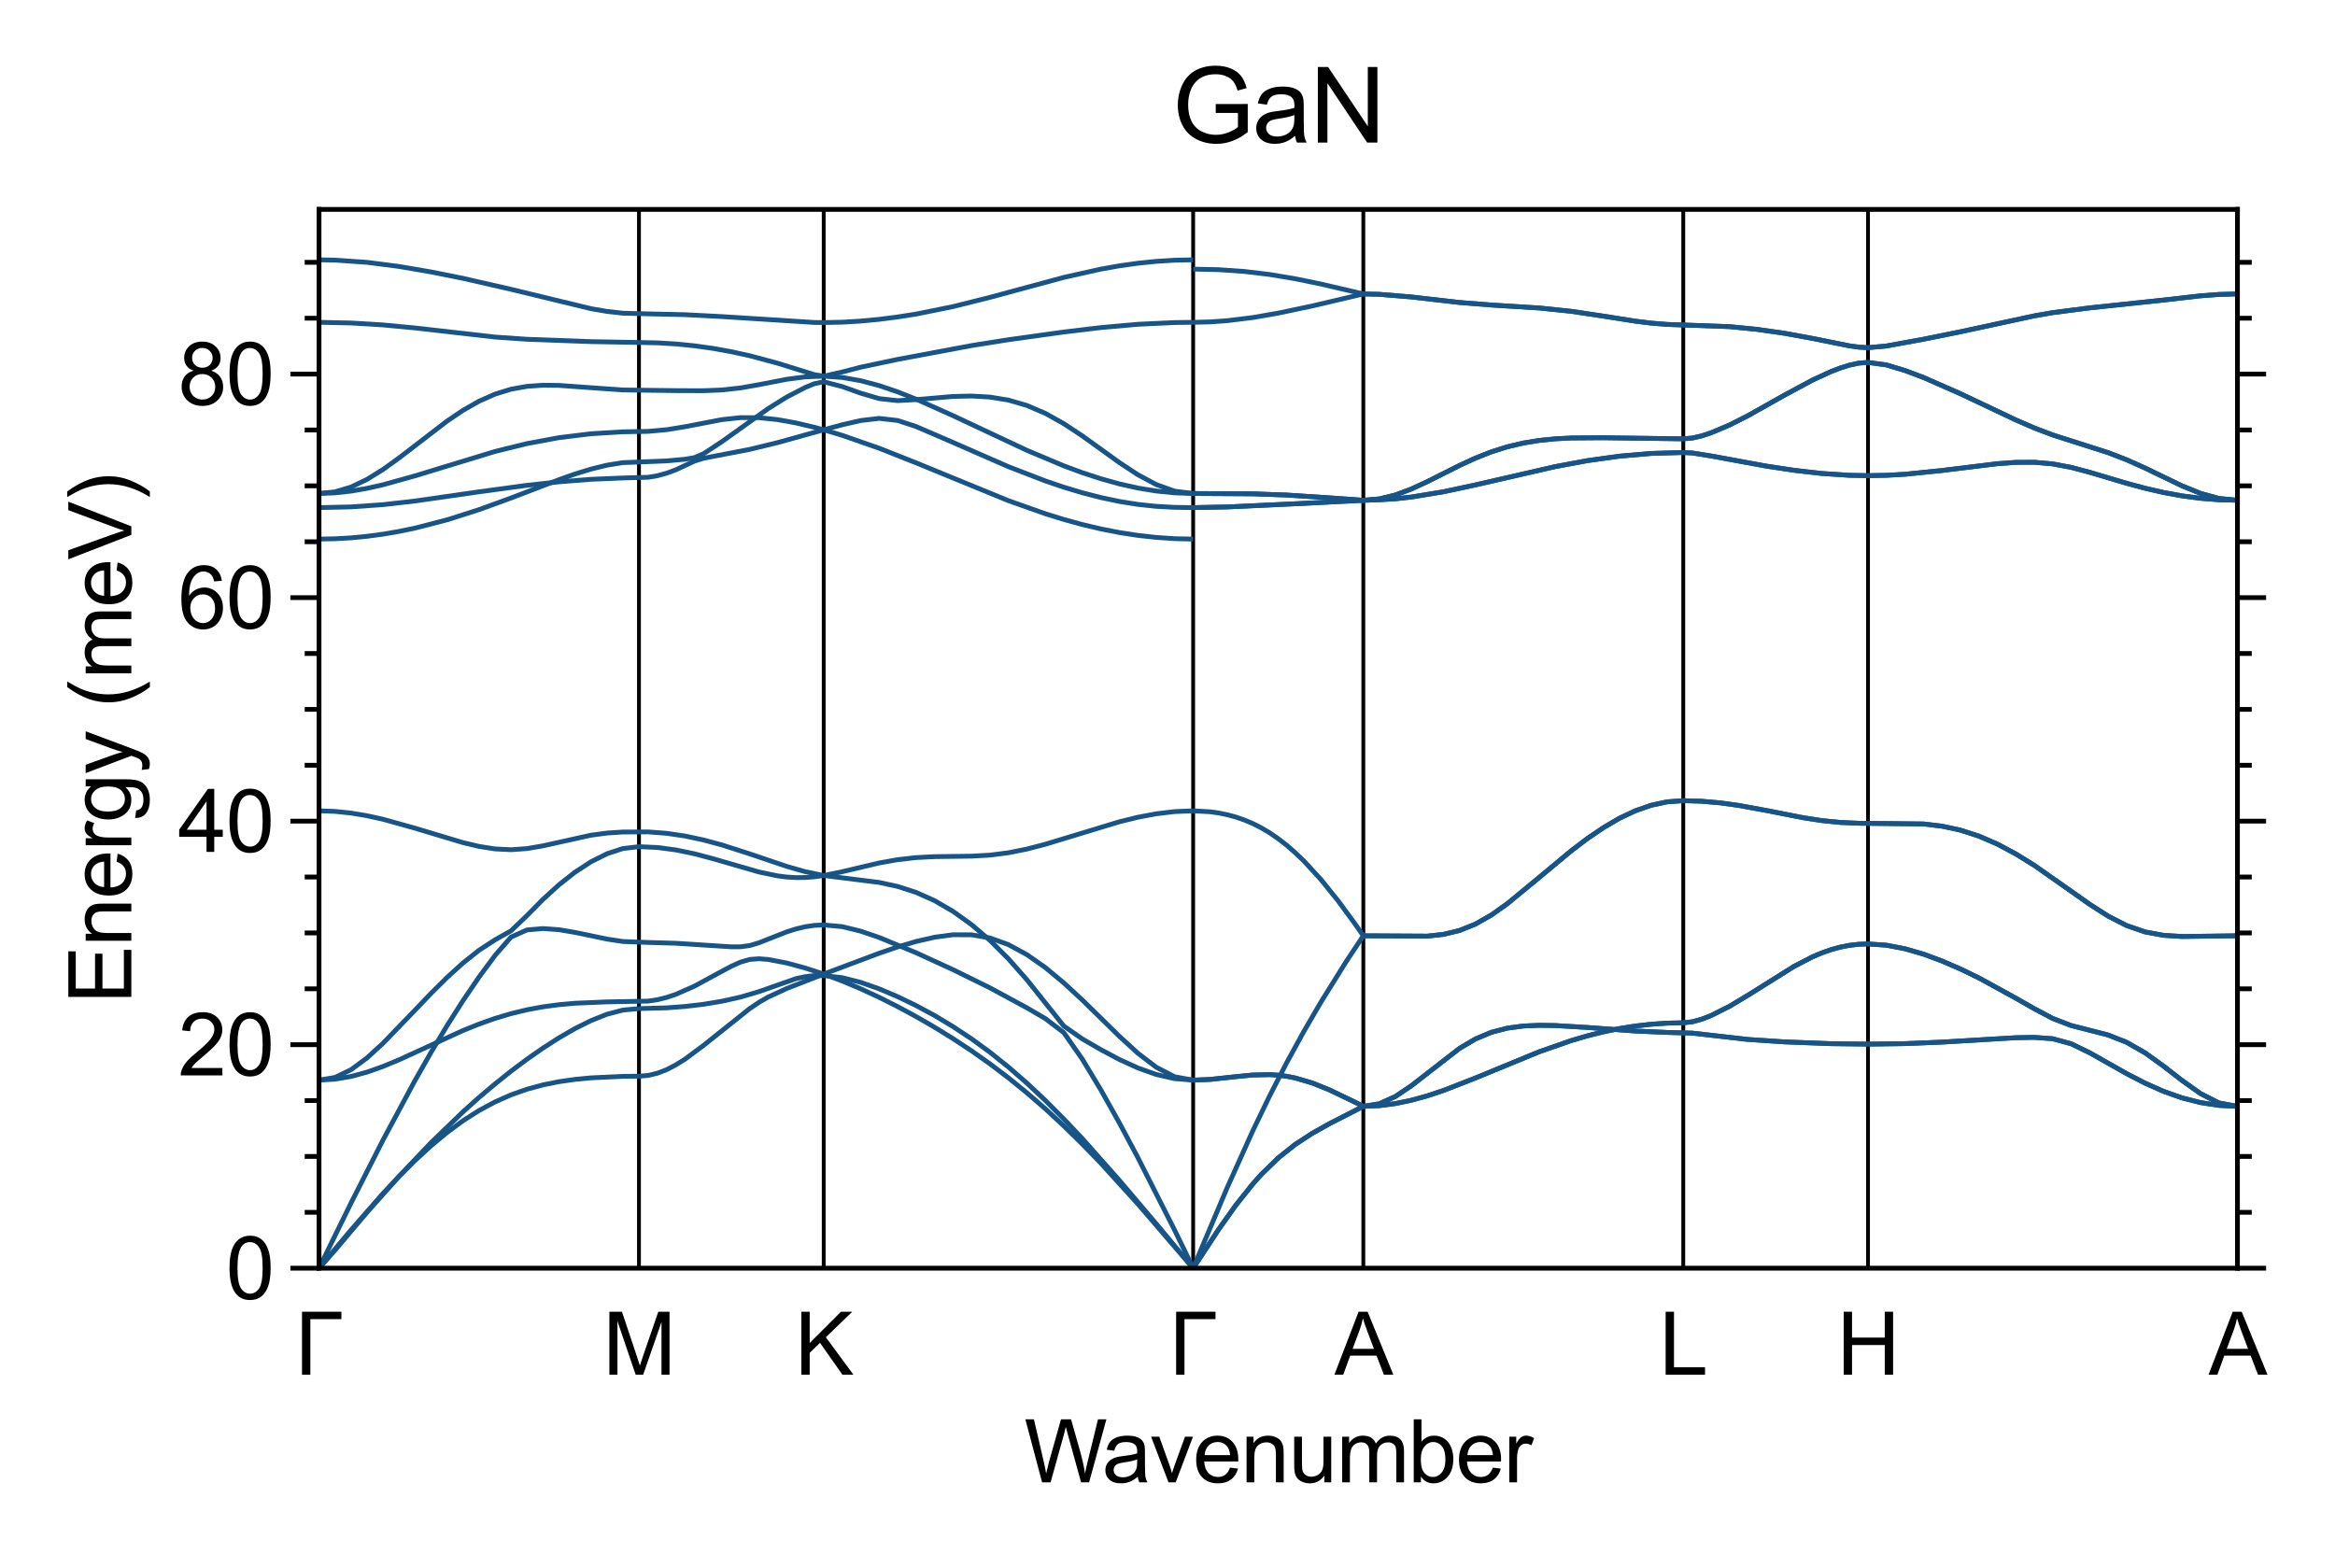 <?xml version="1.0" encoding="utf-8" standalone="no"?>
<!DOCTYPE svg PUBLIC "-//W3C//DTD SVG 1.1//EN"
  "http://www.w3.org/Graphics/SVG/1.1/DTD/svg11.dtd">
<svg xmlns:xlink="http://www.w3.org/1999/xlink" width="489.001pt" height="328.444pt" viewBox="0 0 489.001 328.444" xmlns="http://www.w3.org/2000/svg" version="1.1">
 <defs>
  <style type="text/css">*{stroke-linejoin: round; stroke-linecap: butt}</style>
 </defs>
 <g id="figure_1">
  <g id="patch_1">
   <path d="M 0 328.444 
L 489.001 328.444 
L 489.001 0 
L 0 0 
z
" style="fill: #ffffff"/>
  </g>
  <g id="axes_1">
   <g id="patch_2">
    <path d="M 66.811 265.621 
L 468.571 265.621 
L 468.571 43.861 
L 66.811 43.861 
z
" style="fill: #ffffff"/>
   </g>
   <g id="matplotlib.axis_1">
    <g id="xtick_1">
     <g id="line2d_1">
      <path d="M 66.811 265.621 
L 66.811 43.861 
" clip-path="url(#p30be0a5e61)" style="fill: none; stroke: #000000; stroke-width: 0.8"/>
     </g>
     <g id="text_1">
      <!-- $\mathrm{\Gamma}$ -->
      <g transform="translate(61.771 288.005) scale(0.18 -0.18)">
       <defs>
        <path id="ArialMT-393" d="M 513 4581 
L 3375 4581 
L 3375 4041 
L 1119 4041 
L 1119 0 
L 513 0 
L 513 4581 
z
" transform="scale(0.016)"/>
       </defs>
       <use xlink:href="#ArialMT-393" transform="translate(0 0.422)"/>
      </g>
     </g>
    </g>
    <g id="xtick_2">
     <g id="line2d_2">
      <path d="M 133.814 265.621 
L 133.814 43.861 
" clip-path="url(#p30be0a5e61)" style="fill: none; stroke: #000000; stroke-width: 0.8"/>
     </g>
     <g id="text_2">
      <!-- $\mathrm{M}$ -->
      <g transform="translate(126.254 288.005) scale(0.18 -0.18)">
       <defs>
        <path id="ArialMT-4d" d="M 475 0 
L 475 4581 
L 1388 4581 
L 2472 1338 
Q 2622 884 2691 659 
Q 2769 909 2934 1394 
L 4031 4581 
L 4847 4581 
L 4847 0 
L 4263 0 
L 4263 3834 
L 2931 0 
L 2384 0 
L 1059 3900 
L 1059 0 
L 475 0 
z
" transform="scale(0.016)"/>
       </defs>
       <use xlink:href="#ArialMT-4d" transform="translate(0 0.422)"/>
      </g>
     </g>
    </g>
    <g id="xtick_3">
     <g id="line2d_3">
      <path d="M 172.502 265.621 
L 172.502 43.861 
" clip-path="url(#p30be0a5e61)" style="fill: none; stroke: #000000; stroke-width: 0.8"/>
     </g>
     <g id="text_3">
      <!-- $\mathrm{K}$ -->
      <g transform="translate(166.472 288.005) scale(0.18 -0.18)">
       <defs>
        <path id="ArialMT-4b" d="M 469 0 
L 469 4581 
L 1075 4581 
L 1075 2309 
L 3350 4581 
L 4172 4581 
L 2250 2725 
L 4256 0 
L 3456 0 
L 1825 2319 
L 1075 1588 
L 1075 0 
L 469 0 
z
" transform="scale(0.016)"/>
       </defs>
       <use xlink:href="#ArialMT-4b" transform="translate(0 0.422)"/>
      </g>
     </g>
    </g>
    <g id="xtick_4">
     <g id="line2d_4">
      <path d="M 249.872 265.621 
L 249.872 43.861 
" clip-path="url(#p30be0a5e61)" style="fill: none; stroke: #000000; stroke-width: 0.8"/>
     </g>
     <g id="text_4">
      <!-- $\mathrm{\Gamma}$ -->
      <g transform="translate(244.832 288.005) scale(0.18 -0.18)">
       <use xlink:href="#ArialMT-393" transform="translate(0 0.422)"/>
      </g>
     </g>
    </g>
    <g id="xtick_5">
     <g id="line2d_5">
      <path d="M 285.511 265.621 
L 285.511 43.861 
" clip-path="url(#p30be0a5e61)" style="fill: none; stroke: #000000; stroke-width: 0.8"/>
     </g>
     <g id="text_5">
      <!-- $\mathrm{A}$ -->
      <g transform="translate(279.481 288.005) scale(0.18 -0.18)">
       <defs>
        <path id="ArialMT-41" d="M -9 0 
L 1750 4581 
L 2403 4581 
L 4278 0 
L 3588 0 
L 3053 1388 
L 1138 1388 
L 634 0 
L -9 0 
z
M 1313 1881 
L 2866 1881 
L 2388 3150 
Q 2169 3728 2063 4100 
Q 1975 3659 1816 3225 
L 1313 1881 
z
" transform="scale(0.016)"/>
       </defs>
       <use xlink:href="#ArialMT-41" transform="translate(0 0.422)"/>
      </g>
     </g>
    </g>
    <g id="xtick_6">
     <g id="line2d_6">
      <path d="M 352.514 265.621 
L 352.514 43.861 
" clip-path="url(#p30be0a5e61)" style="fill: none; stroke: #000000; stroke-width: 0.8"/>
     </g>
     <g id="text_6">
      <!-- $\mathrm{L}$ -->
      <g transform="translate(347.474 288.005) scale(0.18 -0.18)">
       <defs>
        <path id="ArialMT-4c" d="M 469 0 
L 469 4581 
L 1075 4581 
L 1075 541 
L 3331 541 
L 3331 0 
L 469 0 
z
" transform="scale(0.016)"/>
       </defs>
       <use xlink:href="#ArialMT-4c" transform="translate(0 0.422)"/>
      </g>
     </g>
    </g>
    <g id="xtick_7">
     <g id="line2d_7">
      <path d="M 391.202 265.621 
L 391.202 43.861 
" clip-path="url(#p30be0a5e61)" style="fill: none; stroke: #000000; stroke-width: 0.8"/>
     </g>
     <g id="text_7">
      <!-- $\mathrm{H}$ -->
      <g transform="translate(384.632 288.005) scale(0.18 -0.18)">
       <defs>
        <path id="ArialMT-48" d="M 513 0 
L 513 4581 
L 1119 4581 
L 1119 2700 
L 3500 2700 
L 3500 4581 
L 4106 4581 
L 4106 0 
L 3500 0 
L 3500 2159 
L 1119 2159 
L 1119 0 
L 513 0 
z
" transform="scale(0.016)"/>
       </defs>
       <use xlink:href="#ArialMT-48" transform="translate(0 0.422)"/>
      </g>
     </g>
    </g>
    <g id="xtick_8">
     <g id="line2d_8">
      <path d="M 468.571 265.621 
L 468.571 43.861 
" clip-path="url(#p30be0a5e61)" style="fill: none; stroke: #000000; stroke-width: 0.8"/>
     </g>
     <g id="text_8">
      <!-- $\mathrm{A}$ -->
      <g transform="translate(462.541 288.005) scale(0.18 -0.18)">
       <use xlink:href="#ArialMT-41" transform="translate(0 0.422)"/>
      </g>
     </g>
    </g>
    <g id="xtick_9"/>
    <g id="xtick_10"/>
    <g id="xtick_11"/>
    <g id="xtick_12"/>
    <g id="xtick_13"/>
    <g id="xtick_14"/>
    <g id="xtick_15"/>
    <g id="xtick_16"/>
    <g id="xtick_17"/>
    <g id="xtick_18"/>
    <g id="xtick_19"/>
    <g id="xtick_20"/>
    <g id="xtick_21"/>
    <g id="xtick_22"/>
    <g id="xtick_23"/>
    <g id="xtick_24"/>
    <g id="xtick_25"/>
    <g id="xtick_26"/>
    <g id="xtick_27"/>
    <g id="xtick_28"/>
    <g id="xtick_29"/>
    <g id="xtick_30"/>
    <g id="text_9">
     <!-- Wavenumber -->
     <g transform="translate(214.511 310.466) scale(0.18 -0.18)">
      <defs>
       <path id="ArialMT-57" d="M 1294 0 
L 78 4581 
L 700 4581 
L 1397 1578 
Q 1509 1106 1591 641 
Q 1766 1375 1797 1488 
L 2669 4581 
L 3400 4581 
L 4056 2263 
Q 4303 1400 4413 641 
Q 4500 1075 4641 1638 
L 5359 4581 
L 5969 4581 
L 4713 0 
L 4128 0 
L 3163 3491 
Q 3041 3928 3019 4028 
Q 2947 3713 2884 3491 
L 1913 0 
L 1294 0 
z
" transform="scale(0.016)"/>
       <path id="ArialMT-61" d="M 2588 409 
Q 2275 144 1986 34 
Q 1697 -75 1366 -75 
Q 819 -75 525 192 
Q 231 459 231 875 
Q 231 1119 342 1320 
Q 453 1522 633 1644 
Q 813 1766 1038 1828 
Q 1203 1872 1538 1913 
Q 2219 1994 2541 2106 
Q 2544 2222 2544 2253 
Q 2544 2597 2384 2738 
Q 2169 2928 1744 2928 
Q 1347 2928 1158 2789 
Q 969 2650 878 2297 
L 328 2372 
Q 403 2725 575 2942 
Q 747 3159 1072 3276 
Q 1397 3394 1825 3394 
Q 2250 3394 2515 3294 
Q 2781 3194 2906 3042 
Q 3031 2891 3081 2659 
Q 3109 2516 3109 2141 
L 3109 1391 
Q 3109 606 3145 398 
Q 3181 191 3288 0 
L 2700 0 
Q 2613 175 2588 409 
z
M 2541 1666 
Q 2234 1541 1622 1453 
Q 1275 1403 1131 1340 
Q 988 1278 909 1158 
Q 831 1038 831 891 
Q 831 666 1001 516 
Q 1172 366 1500 366 
Q 1825 366 2078 508 
Q 2331 650 2450 897 
Q 2541 1088 2541 1459 
L 2541 1666 
z
" transform="scale(0.016)"/>
       <path id="ArialMT-76" d="M 1344 0 
L 81 3319 
L 675 3319 
L 1388 1331 
Q 1503 1009 1600 663 
Q 1675 925 1809 1294 
L 2547 3319 
L 3125 3319 
L 1869 0 
L 1344 0 
z
" transform="scale(0.016)"/>
       <path id="ArialMT-65" d="M 2694 1069 
L 3275 997 
Q 3138 488 2766 206 
Q 2394 -75 1816 -75 
Q 1088 -75 661 373 
Q 234 822 234 1631 
Q 234 2469 665 2931 
Q 1097 3394 1784 3394 
Q 2450 3394 2872 2941 
Q 3294 2488 3294 1666 
Q 3294 1616 3291 1516 
L 816 1516 
Q 847 969 1125 678 
Q 1403 388 1819 388 
Q 2128 388 2347 550 
Q 2566 713 2694 1069 
z
M 847 1978 
L 2700 1978 
Q 2663 2397 2488 2606 
Q 2219 2931 1791 2931 
Q 1403 2931 1139 2672 
Q 875 2413 847 1978 
z
" transform="scale(0.016)"/>
       <path id="ArialMT-6e" d="M 422 0 
L 422 3319 
L 928 3319 
L 928 2847 
Q 1294 3394 1984 3394 
Q 2284 3394 2536 3286 
Q 2788 3178 2913 3003 
Q 3038 2828 3088 2588 
Q 3119 2431 3119 2041 
L 3119 0 
L 2556 0 
L 2556 2019 
Q 2556 2363 2490 2533 
Q 2425 2703 2258 2804 
Q 2091 2906 1866 2906 
Q 1506 2906 1245 2678 
Q 984 2450 984 1813 
L 984 0 
L 422 0 
z
" transform="scale(0.016)"/>
       <path id="ArialMT-75" d="M 2597 0 
L 2597 488 
Q 2209 -75 1544 -75 
Q 1250 -75 995 37 
Q 741 150 617 320 
Q 494 491 444 738 
Q 409 903 409 1263 
L 409 3319 
L 972 3319 
L 972 1478 
Q 972 1038 1006 884 
Q 1059 663 1231 536 
Q 1403 409 1656 409 
Q 1909 409 2131 539 
Q 2353 669 2445 892 
Q 2538 1116 2538 1541 
L 2538 3319 
L 3100 3319 
L 3100 0 
L 2597 0 
z
" transform="scale(0.016)"/>
       <path id="ArialMT-6d" d="M 422 0 
L 422 3319 
L 925 3319 
L 925 2853 
Q 1081 3097 1340 3245 
Q 1600 3394 1931 3394 
Q 2300 3394 2536 3241 
Q 2772 3088 2869 2813 
Q 3263 3394 3894 3394 
Q 4388 3394 4653 3120 
Q 4919 2847 4919 2278 
L 4919 0 
L 4359 0 
L 4359 2091 
Q 4359 2428 4304 2576 
Q 4250 2725 4106 2815 
Q 3963 2906 3769 2906 
Q 3419 2906 3187 2673 
Q 2956 2441 2956 1928 
L 2956 0 
L 2394 0 
L 2394 2156 
Q 2394 2531 2256 2718 
Q 2119 2906 1806 2906 
Q 1569 2906 1367 2781 
Q 1166 2656 1075 2415 
Q 984 2175 984 1722 
L 984 0 
L 422 0 
z
" transform="scale(0.016)"/>
       <path id="ArialMT-62" d="M 941 0 
L 419 0 
L 419 4581 
L 981 4581 
L 981 2947 
Q 1338 3394 1891 3394 
Q 2197 3394 2470 3270 
Q 2744 3147 2920 2923 
Q 3097 2700 3197 2384 
Q 3297 2069 3297 1709 
Q 3297 856 2875 390 
Q 2453 -75 1863 -75 
Q 1275 -75 941 416 
L 941 0 
z
M 934 1684 
Q 934 1088 1097 822 
Q 1363 388 1816 388 
Q 2184 388 2453 708 
Q 2722 1028 2722 1663 
Q 2722 2313 2464 2622 
Q 2206 2931 1841 2931 
Q 1472 2931 1203 2611 
Q 934 2291 934 1684 
z
" transform="scale(0.016)"/>
       <path id="ArialMT-72" d="M 416 0 
L 416 3319 
L 922 3319 
L 922 2816 
Q 1116 3169 1280 3281 
Q 1444 3394 1641 3394 
Q 1925 3394 2219 3213 
L 2025 2691 
Q 1819 2813 1613 2813 
Q 1428 2813 1281 2702 
Q 1134 2591 1072 2394 
Q 978 2094 978 1738 
L 978 0 
L 416 0 
z
" transform="scale(0.016)"/>
      </defs>
      <use xlink:href="#ArialMT-57"/>
      <use xlink:href="#ArialMT-61" x="90.635"/>
      <use xlink:href="#ArialMT-76" x="146.25"/>
      <use xlink:href="#ArialMT-65" x="196.25"/>
      <use xlink:href="#ArialMT-6e" x="251.865"/>
      <use xlink:href="#ArialMT-75" x="307.48"/>
      <use xlink:href="#ArialMT-6d" x="363.096"/>
      <use xlink:href="#ArialMT-62" x="446.396"/>
      <use xlink:href="#ArialMT-65" x="502.012"/>
      <use xlink:href="#ArialMT-72" x="557.627"/>
     </g>
    </g>
   </g>
   <g id="matplotlib.axis_2">
    <g id="ytick_1">
     <g id="line2d_9">
      <defs>
       <path id="m5544013f47" d="M 0 0 
L -6 0 
" style="stroke: #000000"/>
      </defs>
      <g>
       <use xlink:href="#m5544013f47" x="66.811" y="265.621" style="fill-opacity: 0; stroke: #000000"/>
      </g>
     </g>
     <g id="line2d_10">
      <defs>
       <path id="me0bc3c12e3" d="M 0 0 
L 6 0 
" style="stroke: #000000"/>
      </defs>
      <g>
       <use xlink:href="#me0bc3c12e3" x="468.571" y="265.621" style="fill-opacity: 0; stroke: #000000"/>
      </g>
     </g>
     <g id="text_10">
      <!-- 0 -->
      <g transform="translate(47.302 272.063) scale(0.18 -0.18)">
       <defs>
        <path id="ArialMT-30" d="M 266 2259 
Q 266 3072 433 3567 
Q 600 4063 929 4331 
Q 1259 4600 1759 4600 
Q 2128 4600 2406 4451 
Q 2684 4303 2865 4023 
Q 3047 3744 3150 3342 
Q 3253 2941 3253 2259 
Q 3253 1453 3087 958 
Q 2922 463 2592 192 
Q 2263 -78 1759 -78 
Q 1097 -78 719 397 
Q 266 969 266 2259 
z
M 844 2259 
Q 844 1131 1108 757 
Q 1372 384 1759 384 
Q 2147 384 2411 759 
Q 2675 1134 2675 2259 
Q 2675 3391 2411 3762 
Q 2147 4134 1753 4134 
Q 1366 4134 1134 3806 
Q 844 3388 844 2259 
z
" transform="scale(0.016)"/>
       </defs>
       <use xlink:href="#ArialMT-30"/>
      </g>
     </g>
    </g>
    <g id="ytick_2">
     <g id="line2d_11">
      <g>
       <use xlink:href="#m5544013f47" x="66.811" y="218.804" style="fill-opacity: 0; stroke: #000000"/>
      </g>
     </g>
     <g id="line2d_12">
      <g>
       <use xlink:href="#me0bc3c12e3" x="468.571" y="218.804" style="fill-opacity: 0; stroke: #000000"/>
      </g>
     </g>
     <g id="text_11">
      <!-- 20 -->
      <g transform="translate(37.292 225.246) scale(0.18 -0.18)">
       <defs>
        <path id="ArialMT-32" d="M 3222 541 
L 3222 0 
L 194 0 
Q 188 203 259 391 
Q 375 700 629 1000 
Q 884 1300 1366 1694 
Q 2113 2306 2375 2664 
Q 2638 3022 2638 3341 
Q 2638 3675 2398 3904 
Q 2159 4134 1775 4134 
Q 1369 4134 1125 3890 
Q 881 3647 878 3216 
L 300 3275 
Q 359 3922 746 4261 
Q 1134 4600 1788 4600 
Q 2447 4600 2831 4234 
Q 3216 3869 3216 3328 
Q 3216 3053 3103 2787 
Q 2991 2522 2730 2228 
Q 2469 1934 1863 1422 
Q 1356 997 1212 845 
Q 1069 694 975 541 
L 3222 541 
z
" transform="scale(0.016)"/>
       </defs>
       <use xlink:href="#ArialMT-32"/>
       <use xlink:href="#ArialMT-30" x="55.615"/>
      </g>
     </g>
    </g>
    <g id="ytick_3">
     <g id="line2d_13">
      <g>
       <use xlink:href="#m5544013f47" x="66.811" y="171.987" style="fill-opacity: 0; stroke: #000000"/>
      </g>
     </g>
     <g id="line2d_14">
      <g>
       <use xlink:href="#me0bc3c12e3" x="468.571" y="171.987" style="fill-opacity: 0; stroke: #000000"/>
      </g>
     </g>
     <g id="text_12">
      <!-- 40 -->
      <g transform="translate(37.292 178.429) scale(0.18 -0.18)">
       <defs>
        <path id="ArialMT-34" d="M 2069 0 
L 2069 1097 
L 81 1097 
L 81 1613 
L 2172 4581 
L 2631 4581 
L 2631 1613 
L 3250 1613 
L 3250 1097 
L 2631 1097 
L 2631 0 
L 2069 0 
z
M 2069 1613 
L 2069 3678 
L 634 1613 
L 2069 1613 
z
" transform="scale(0.016)"/>
       </defs>
       <use xlink:href="#ArialMT-34"/>
       <use xlink:href="#ArialMT-30" x="55.615"/>
      </g>
     </g>
    </g>
    <g id="ytick_4">
     <g id="line2d_15">
      <g>
       <use xlink:href="#m5544013f47" x="66.811" y="125.17" style="fill-opacity: 0; stroke: #000000"/>
      </g>
     </g>
     <g id="line2d_16">
      <g>
       <use xlink:href="#me0bc3c12e3" x="468.571" y="125.17" style="fill-opacity: 0; stroke: #000000"/>
      </g>
     </g>
     <g id="text_13">
      <!-- 60 -->
      <g transform="translate(37.292 131.612) scale(0.18 -0.18)">
       <defs>
        <path id="ArialMT-36" d="M 3184 3459 
L 2625 3416 
Q 2550 3747 2413 3897 
Q 2184 4138 1850 4138 
Q 1581 4138 1378 3988 
Q 1113 3794 959 3422 
Q 806 3050 800 2363 
Q 1003 2672 1297 2822 
Q 1591 2972 1913 2972 
Q 2475 2972 2870 2558 
Q 3266 2144 3266 1488 
Q 3266 1056 3080 686 
Q 2894 316 2569 119 
Q 2244 -78 1831 -78 
Q 1128 -78 684 439 
Q 241 956 241 2144 
Q 241 3472 731 4075 
Q 1159 4600 1884 4600 
Q 2425 4600 2770 4297 
Q 3116 3994 3184 3459 
z
M 888 1484 
Q 888 1194 1011 928 
Q 1134 663 1356 523 
Q 1578 384 1822 384 
Q 2178 384 2434 671 
Q 2691 959 2691 1453 
Q 2691 1928 2437 2201 
Q 2184 2475 1800 2475 
Q 1419 2475 1153 2201 
Q 888 1928 888 1484 
z
" transform="scale(0.016)"/>
       </defs>
       <use xlink:href="#ArialMT-36"/>
       <use xlink:href="#ArialMT-30" x="55.615"/>
      </g>
     </g>
    </g>
    <g id="ytick_5">
     <g id="line2d_17">
      <g>
       <use xlink:href="#m5544013f47" x="66.811" y="78.353" style="fill-opacity: 0; stroke: #000000"/>
      </g>
     </g>
     <g id="line2d_18">
      <g>
       <use xlink:href="#me0bc3c12e3" x="468.571" y="78.353" style="fill-opacity: 0; stroke: #000000"/>
      </g>
     </g>
     <g id="text_14">
      <!-- 80 -->
      <g transform="translate(37.292 84.795) scale(0.18 -0.18)">
       <defs>
        <path id="ArialMT-38" d="M 1131 2484 
Q 781 2613 612 2850 
Q 444 3088 444 3419 
Q 444 3919 803 4259 
Q 1163 4600 1759 4600 
Q 2359 4600 2725 4251 
Q 3091 3903 3091 3403 
Q 3091 3084 2923 2848 
Q 2756 2613 2416 2484 
Q 2838 2347 3058 2040 
Q 3278 1734 3278 1309 
Q 3278 722 2862 322 
Q 2447 -78 1769 -78 
Q 1091 -78 675 323 
Q 259 725 259 1325 
Q 259 1772 486 2073 
Q 713 2375 1131 2484 
z
M 1019 3438 
Q 1019 3113 1228 2906 
Q 1438 2700 1772 2700 
Q 2097 2700 2305 2904 
Q 2513 3109 2513 3406 
Q 2513 3716 2298 3927 
Q 2084 4138 1766 4138 
Q 1444 4138 1231 3931 
Q 1019 3725 1019 3438 
z
M 838 1322 
Q 838 1081 952 856 
Q 1066 631 1291 507 
Q 1516 384 1775 384 
Q 2178 384 2440 643 
Q 2703 903 2703 1303 
Q 2703 1709 2433 1975 
Q 2163 2241 1756 2241 
Q 1359 2241 1098 1978 
Q 838 1716 838 1322 
z
" transform="scale(0.016)"/>
       </defs>
       <use xlink:href="#ArialMT-38"/>
       <use xlink:href="#ArialMT-30" x="55.615"/>
      </g>
     </g>
    </g>
    <g id="ytick_6">
     <g id="line2d_19">
      <defs>
       <path id="m78a383d37a" d="M 0 0 
L -3 0 
" style="stroke: #000000"/>
      </defs>
      <g>
       <use xlink:href="#m78a383d37a" x="66.811" y="253.917" style="fill-opacity: 0; stroke: #000000"/>
      </g>
     </g>
     <g id="line2d_20">
      <defs>
       <path id="m185a5f5f8a" d="M 0 0 
L 3 0 
" style="stroke: #000000"/>
      </defs>
      <g>
       <use xlink:href="#m185a5f5f8a" x="468.571" y="253.917" style="fill-opacity: 0; stroke: #000000"/>
      </g>
     </g>
    </g>
    <g id="ytick_7">
     <g id="line2d_21">
      <g>
       <use xlink:href="#m78a383d37a" x="66.811" y="242.212" style="fill-opacity: 0; stroke: #000000"/>
      </g>
     </g>
     <g id="line2d_22">
      <g>
       <use xlink:href="#m185a5f5f8a" x="468.571" y="242.212" style="fill-opacity: 0; stroke: #000000"/>
      </g>
     </g>
    </g>
    <g id="ytick_8">
     <g id="line2d_23">
      <g>
       <use xlink:href="#m78a383d37a" x="66.811" y="230.508" style="fill-opacity: 0; stroke: #000000"/>
      </g>
     </g>
     <g id="line2d_24">
      <g>
       <use xlink:href="#m185a5f5f8a" x="468.571" y="230.508" style="fill-opacity: 0; stroke: #000000"/>
      </g>
     </g>
    </g>
    <g id="ytick_9">
     <g id="line2d_25">
      <g>
       <use xlink:href="#m78a383d37a" x="66.811" y="207.1" style="fill-opacity: 0; stroke: #000000"/>
      </g>
     </g>
     <g id="line2d_26">
      <g>
       <use xlink:href="#m185a5f5f8a" x="468.571" y="207.1" style="fill-opacity: 0; stroke: #000000"/>
      </g>
     </g>
    </g>
    <g id="ytick_10">
     <g id="line2d_27">
      <g>
       <use xlink:href="#m78a383d37a" x="66.811" y="195.395" style="fill-opacity: 0; stroke: #000000"/>
      </g>
     </g>
     <g id="line2d_28">
      <g>
       <use xlink:href="#m185a5f5f8a" x="468.571" y="195.395" style="fill-opacity: 0; stroke: #000000"/>
      </g>
     </g>
    </g>
    <g id="ytick_11">
     <g id="line2d_29">
      <g>
       <use xlink:href="#m78a383d37a" x="66.811" y="183.691" style="fill-opacity: 0; stroke: #000000"/>
      </g>
     </g>
     <g id="line2d_30">
      <g>
       <use xlink:href="#m185a5f5f8a" x="468.571" y="183.691" style="fill-opacity: 0; stroke: #000000"/>
      </g>
     </g>
    </g>
    <g id="ytick_12">
     <g id="line2d_31">
      <g>
       <use xlink:href="#m78a383d37a" x="66.811" y="160.283" style="fill-opacity: 0; stroke: #000000"/>
      </g>
     </g>
     <g id="line2d_32">
      <g>
       <use xlink:href="#m185a5f5f8a" x="468.571" y="160.283" style="fill-opacity: 0; stroke: #000000"/>
      </g>
     </g>
    </g>
    <g id="ytick_13">
     <g id="line2d_33">
      <g>
       <use xlink:href="#m78a383d37a" x="66.811" y="148.579" style="fill-opacity: 0; stroke: #000000"/>
      </g>
     </g>
     <g id="line2d_34">
      <g>
       <use xlink:href="#m185a5f5f8a" x="468.571" y="148.579" style="fill-opacity: 0; stroke: #000000"/>
      </g>
     </g>
    </g>
    <g id="ytick_14">
     <g id="line2d_35">
      <g>
       <use xlink:href="#m78a383d37a" x="66.811" y="136.874" style="fill-opacity: 0; stroke: #000000"/>
      </g>
     </g>
     <g id="line2d_36">
      <g>
       <use xlink:href="#m185a5f5f8a" x="468.571" y="136.874" style="fill-opacity: 0; stroke: #000000"/>
      </g>
     </g>
    </g>
    <g id="ytick_15">
     <g id="line2d_37">
      <g>
       <use xlink:href="#m78a383d37a" x="66.811" y="113.466" style="fill-opacity: 0; stroke: #000000"/>
      </g>
     </g>
     <g id="line2d_38">
      <g>
       <use xlink:href="#m185a5f5f8a" x="468.571" y="113.466" style="fill-opacity: 0; stroke: #000000"/>
      </g>
     </g>
    </g>
    <g id="ytick_16">
     <g id="line2d_39">
      <g>
       <use xlink:href="#m78a383d37a" x="66.811" y="101.762" style="fill-opacity: 0; stroke: #000000"/>
      </g>
     </g>
     <g id="line2d_40">
      <g>
       <use xlink:href="#m185a5f5f8a" x="468.571" y="101.762" style="fill-opacity: 0; stroke: #000000"/>
      </g>
     </g>
    </g>
    <g id="ytick_17">
     <g id="line2d_41">
      <g>
       <use xlink:href="#m78a383d37a" x="66.811" y="90.057" style="fill-opacity: 0; stroke: #000000"/>
      </g>
     </g>
     <g id="line2d_42">
      <g>
       <use xlink:href="#m185a5f5f8a" x="468.571" y="90.057" style="fill-opacity: 0; stroke: #000000"/>
      </g>
     </g>
    </g>
    <g id="ytick_18">
     <g id="line2d_43">
      <g>
       <use xlink:href="#m78a383d37a" x="66.811" y="66.649" style="fill-opacity: 0; stroke: #000000"/>
      </g>
     </g>
     <g id="line2d_44">
      <g>
       <use xlink:href="#m185a5f5f8a" x="468.571" y="66.649" style="fill-opacity: 0; stroke: #000000"/>
      </g>
     </g>
    </g>
    <g id="ytick_19">
     <g id="line2d_45">
      <g>
       <use xlink:href="#m78a383d37a" x="66.811" y="54.945" style="fill-opacity: 0; stroke: #000000"/>
      </g>
     </g>
     <g id="line2d_46">
      <g>
       <use xlink:href="#m185a5f5f8a" x="468.571" y="54.945" style="fill-opacity: 0; stroke: #000000"/>
      </g>
     </g>
    </g>
    <g id="text_15">
     <!-- Energy (meV) -->
     <g transform="translate(27.503 210.254) rotate(-90) scale(0.18 -0.18)">
      <defs>
       <path id="ArialMT-45" d="M 506 0 
L 506 4581 
L 3819 4581 
L 3819 4041 
L 1113 4041 
L 1113 2638 
L 3647 2638 
L 3647 2100 
L 1113 2100 
L 1113 541 
L 3925 541 
L 3925 0 
L 506 0 
z
" transform="scale(0.016)"/>
       <path id="ArialMT-67" d="M 319 -275 
L 866 -356 
Q 900 -609 1056 -725 
Q 1266 -881 1628 -881 
Q 2019 -881 2231 -725 
Q 2444 -569 2519 -288 
Q 2563 -116 2559 434 
Q 2191 0 1641 0 
Q 956 0 581 494 
Q 206 988 206 1678 
Q 206 2153 378 2554 
Q 550 2956 876 3175 
Q 1203 3394 1644 3394 
Q 2231 3394 2613 2919 
L 2613 3319 
L 3131 3319 
L 3131 450 
Q 3131 -325 2973 -648 
Q 2816 -972 2473 -1159 
Q 2131 -1347 1631 -1347 
Q 1038 -1347 672 -1080 
Q 306 -813 319 -275 
z
M 784 1719 
Q 784 1066 1043 766 
Q 1303 466 1694 466 
Q 2081 466 2343 764 
Q 2606 1063 2606 1700 
Q 2606 2309 2336 2618 
Q 2066 2928 1684 2928 
Q 1309 2928 1046 2623 
Q 784 2319 784 1719 
z
" transform="scale(0.016)"/>
       <path id="ArialMT-79" d="M 397 -1278 
L 334 -750 
Q 519 -800 656 -800 
Q 844 -800 956 -737 
Q 1069 -675 1141 -563 
Q 1194 -478 1313 -144 
Q 1328 -97 1363 -6 
L 103 3319 
L 709 3319 
L 1400 1397 
Q 1534 1031 1641 628 
Q 1738 1016 1872 1384 
L 2581 3319 
L 3144 3319 
L 1881 -56 
Q 1678 -603 1566 -809 
Q 1416 -1088 1222 -1217 
Q 1028 -1347 759 -1347 
Q 597 -1347 397 -1278 
z
" transform="scale(0.016)"/>
       <path id="ArialMT-20" transform="scale(0.016)"/>
       <path id="ArialMT-28" d="M 1497 -1347 
Q 1031 -759 709 28 
Q 388 816 388 1659 
Q 388 2403 628 3084 
Q 909 3875 1497 4659 
L 1900 4659 
Q 1522 4009 1400 3731 
Q 1209 3300 1100 2831 
Q 966 2247 966 1656 
Q 966 153 1900 -1347 
L 1497 -1347 
z
" transform="scale(0.016)"/>
       <path id="ArialMT-56" d="M 1803 0 
L 28 4581 
L 684 4581 
L 1875 1253 
Q 2019 853 2116 503 
Q 2222 878 2363 1253 
L 3600 4581 
L 4219 4581 
L 2425 0 
L 1803 0 
z
" transform="scale(0.016)"/>
       <path id="ArialMT-29" d="M 791 -1347 
L 388 -1347 
Q 1322 153 1322 1656 
Q 1322 2244 1188 2822 
Q 1081 3291 891 3722 
Q 769 4003 388 4659 
L 791 4659 
Q 1378 3875 1659 3084 
Q 1900 2403 1900 1659 
Q 1900 816 1576 28 
Q 1253 -759 791 -1347 
z
" transform="scale(0.016)"/>
      </defs>
      <use xlink:href="#ArialMT-45"/>
      <use xlink:href="#ArialMT-6e" x="66.699"/>
      <use xlink:href="#ArialMT-65" x="122.314"/>
      <use xlink:href="#ArialMT-72" x="177.93"/>
      <use xlink:href="#ArialMT-67" x="211.23"/>
      <use xlink:href="#ArialMT-79" x="266.846"/>
      <use xlink:href="#ArialMT-20" x="316.846"/>
      <use xlink:href="#ArialMT-28" x="344.629"/>
      <use xlink:href="#ArialMT-6d" x="377.93"/>
      <use xlink:href="#ArialMT-65" x="461.23"/>
      <use xlink:href="#ArialMT-56" x="516.846"/>
      <use xlink:href="#ArialMT-29" x="583.545"/>
     </g>
    </g>
   </g>
   <g id="line2d_47">
    <path d="M 66.811 265.621 
L 70.159 261.855 
L 76.861 253.916 
L 83.563 246.385 
L 90.26 239.336 
L 96.962 232.867 
L 100.31 229.868 
L 103.664 227.032 
L 107.012 224.359 
L 110.36 221.852 
L 113.714 219.518 
L 117.062 217.37 
L 120.41 215.435 
L 123.764 213.764 
L 127.112 212.434 
L 130.46 211.557 
L 133.814 211.248 
L 139.617 211.09 
L 143.48 210.8 
L 147.348 210.343 
L 151.221 209.698 
L 155.085 208.833 
L 158.953 207.688 
L 166.69 204.975 
L 168.629 204.56 
L 170.557 204.329 
L 172.502 204.339 
L 176.37 204.766 
L 180.243 205.747 
L 184.117 207.107 
L 187.975 208.743 
L 191.848 210.611 
L 195.722 212.698 
L 199.579 215.014 
L 203.453 217.574 
L 207.326 220.396 
L 211.184 223.491 
L 215.058 226.859 
L 218.931 230.495 
L 222.789 234.377 
L 226.662 238.478 
L 234.394 247.189 
L 242.141 256.322 
L 249.872 265.621 
M 249.872 265.621 
L 255.222 257.481 
L 258.784 252.463 
L 262.347 247.995 
L 264.123 246.004 
L 267.685 242.532 
L 271.248 239.695 
L 274.823 237.367 
L 278.385 235.37 
L 285.511 231.722 
L 288.859 231.183 
L 292.213 229.663 
L 295.561 227.417 
L 305.611 219.614 
L 308.959 217.628 
L 312.313 216.215 
L 315.661 215.342 
L 319.009 214.895 
L 322.363 214.748 
L 325.711 214.796 
L 332.413 215.197 
L 342.464 215.944 
L 349.16 216.24 
L 354.442 216.385 
L 366.047 217.709 
L 373.784 218.222 
L 383.454 218.594 
L 391.202 218.691 
L 398.943 218.586 
L 406.674 218.269 
L 422.152 217.345 
L 426.026 217.276 
L 429.884 217.56 
L 433.757 218.619 
L 437.631 220.498 
L 445.362 224.87 
L 449.235 226.866 
L 453.093 228.581 
L 456.967 229.948 
L 460.84 230.934 
L 464.698 231.525 
L 468.571 231.722 
L 468.571 231.722 
" clip-path="url(#p30be0a5e61)" style="fill: none; stroke: #175487"/>
   </g>
   <g id="line2d_48">
    <path d="M 66.811 265.621 
L 73.513 257.61 
L 80.21 249.972 
L 83.563 246.405 
L 86.912 243.064 
L 90.26 239.986 
L 93.614 237.202 
L 96.962 234.735 
L 100.31 232.599 
L 103.664 230.796 
L 107.012 229.315 
L 110.36 228.136 
L 113.714 227.227 
L 117.062 226.554 
L 120.41 226.075 
L 123.764 225.752 
L 130.46 225.438 
L 133.814 225.404 
L 135.743 225.246 
L 137.678 224.782 
L 139.617 224.033 
L 141.545 223.032 
L 143.48 221.82 
L 147.348 218.948 
L 157.024 211.229 
L 158.953 209.937 
L 160.887 208.82 
L 164.755 207.041 
L 172.502 204.014 
L 176.37 205.469 
L 180.243 207.097 
L 184.117 208.887 
L 187.975 210.828 
L 191.848 212.915 
L 195.722 215.149 
L 199.579 217.537 
L 203.453 220.089 
L 207.326 222.823 
L 211.184 225.752 
L 215.058 228.892 
L 218.931 232.249 
L 222.789 235.827 
L 226.662 239.62 
L 230.536 243.616 
L 238.267 252.134 
L 249.872 265.621 
M 249.872 265.621 
L 256.997 248.768 
L 262.347 236.876 
L 265.91 229.487 
L 269.473 222.559 
L 273.035 216.064 
L 276.598 209.946 
L 281.948 201.359 
L 285.511 195.997 
L 298.909 196.072 
L 302.263 195.704 
L 305.611 194.905 
L 308.959 193.563 
L 312.313 191.659 
L 315.661 189.283 
L 322.363 183.763 
L 329.059 178.191 
L 332.413 175.648 
L 335.761 173.367 
L 339.11 171.407 
L 342.464 169.822 
L 345.812 168.656 
L 349.16 167.941 
L 352.514 167.7 
L 356.377 167.817 
L 360.245 168.156 
L 364.118 168.692 
L 369.921 169.757 
L 377.652 171.273 
L 381.526 171.869 
L 385.389 172.258 
L 389.257 172.426 
L 402.816 172.575 
L 406.674 173.035 
L 410.548 173.868 
L 414.421 175.116 
L 418.279 176.786 
L 422.152 178.849 
L 426.026 181.249 
L 433.757 186.674 
L 437.631 189.405 
L 441.488 191.875 
L 445.362 193.852 
L 449.235 195.189 
L 453.093 195.901 
L 456.967 196.146 
L 468.571 195.997 
L 468.571 195.997 
" clip-path="url(#p30be0a5e61)" style="fill: none; stroke: #175487"/>
   </g>
   <g id="line2d_49">
    <path d="M 66.811 265.621 
L 73.513 251.971 
L 80.21 238.779 
L 86.912 226.296 
L 90.26 220.424 
L 93.614 214.843 
L 96.962 209.58 
L 100.31 204.66 
L 103.664 200.123 
L 107.012 196.271 
L 110.36 194.774 
L 113.714 194.482 
L 117.062 194.724 
L 120.41 195.288 
L 127.112 196.685 
L 130.46 197.195 
L 135.743 197.396 
L 141.545 197.561 
L 149.282 198.06 
L 153.15 198.31 
L 155.085 198.301 
L 157.024 198.04 
L 158.953 197.46 
L 164.755 195.176 
L 166.69 194.563 
L 168.629 194.102 
L 170.557 193.817 
L 172.502 193.721 
L 176.37 194.08 
L 180.243 195.027 
L 184.117 196.35 
L 191.848 199.548 
L 199.579 203.091 
L 207.326 206.911 
L 215.058 211.086 
L 218.931 213.35 
L 222.789 216.282 
L 226.662 221.841 
L 230.536 228.26 
L 234.394 235.143 
L 238.267 242.4 
L 245.998 257.657 
L 249.872 265.621 
M 249.872 265.621 
L 255.222 257.481 
L 258.784 252.463 
L 262.347 247.995 
L 264.123 246.004 
L 267.685 242.532 
L 271.248 239.695 
L 274.823 237.367 
L 278.385 235.37 
L 285.511 231.722 
L 288.859 231.575 
L 292.213 231.143 
L 295.561 230.448 
L 298.909 229.522 
L 302.263 228.408 
L 308.959 225.798 
L 322.363 220.282 
L 329.059 217.942 
L 332.413 216.962 
L 335.761 216.124 
L 339.11 215.436 
L 342.464 214.902 
L 345.812 214.521 
L 349.16 214.293 
L 352.514 214.218 
L 354.442 214.01 
L 356.377 213.471 
L 358.316 212.717 
L 362.18 210.779 
L 366.047 208.461 
L 375.723 202.402 
L 379.587 200.406 
L 381.526 199.586 
L 383.454 198.906 
L 385.389 198.374 
L 387.328 197.997 
L 389.257 197.774 
L 391.202 197.702 
L 395.069 197.971 
L 398.943 198.715 
L 402.816 199.838 
L 406.674 201.266 
L 410.548 202.941 
L 414.421 204.824 
L 422.152 209.057 
L 426.026 211.27 
L 429.884 213.312 
L 433.757 214.796 
L 441.488 216.772 
L 445.362 218.309 
L 449.235 220.518 
L 453.093 223.294 
L 456.967 226.3 
L 460.84 229.05 
L 464.698 231.008 
L 468.571 231.722 
L 468.571 231.722 
" clip-path="url(#p30be0a5e61)" style="fill: none; stroke: #175487"/>
   </g>
   <g id="line2d_50">
    <path d="M 66.811 226.228 
L 70.159 225.663 
L 73.513 224.045 
L 76.861 221.577 
L 80.21 218.514 
L 86.912 211.567 
L 90.26 208.066 
L 93.614 204.736 
L 96.962 201.691 
L 100.31 199.033 
L 103.664 196.851 
L 107.012 194.963 
L 110.36 191.762 
L 113.714 188.364 
L 117.062 185.317 
L 120.41 182.682 
L 123.764 180.498 
L 127.112 178.817 
L 130.46 177.721 
L 133.814 177.332 
L 137.678 177.506 
L 141.545 178.016 
L 145.419 178.818 
L 149.282 179.842 
L 158.953 182.64 
L 162.826 183.447 
L 164.755 183.694 
L 166.69 183.812 
L 168.629 183.794 
L 170.557 183.643 
L 172.502 183.373 
L 184.117 184.824 
L 187.975 185.66 
L 191.848 186.91 
L 195.722 188.64 
L 199.579 190.881 
L 203.453 193.653 
L 207.326 196.965 
L 211.184 200.819 
L 215.058 205.21 
L 222.789 214.902 
L 226.662 217.596 
L 230.536 219.843 
L 234.394 221.895 
L 238.267 223.667 
L 242.141 225.046 
L 245.998 225.925 
L 249.872 226.228 
M 249.872 226.228 
L 253.435 226.083 
L 258.784 225.506 
L 262.347 225.156 
L 265.91 225.079 
L 267.685 225.193 
L 269.473 225.425 
L 271.248 225.777 
L 274.823 226.828 
L 278.385 228.262 
L 283.724 230.824 
L 285.511 231.722 
L 288.859 231.183 
L 292.213 229.663 
L 295.561 227.417 
L 305.611 219.614 
L 308.959 217.628 
L 312.313 216.215 
L 315.661 215.342 
L 319.009 214.895 
L 322.363 214.748 
L 325.711 214.796 
L 332.413 215.197 
L 342.464 215.944 
L 349.16 216.24 
L 354.442 216.385 
L 366.047 217.709 
L 373.784 218.222 
L 383.454 218.594 
L 391.202 218.691 
L 398.943 218.586 
L 406.674 218.269 
L 422.152 217.345 
L 426.026 217.276 
L 429.884 217.56 
L 433.757 218.619 
L 437.631 220.498 
L 445.362 224.87 
L 449.235 226.866 
L 453.093 228.581 
L 456.967 229.948 
L 460.84 230.934 
L 464.698 231.525 
L 468.571 231.722 
L 468.571 231.722 
" clip-path="url(#p30be0a5e61)" style="fill: none; stroke: #175487"/>
   </g>
   <g id="line2d_51">
    <path d="M 66.811 226.228 
L 70.159 226.033 
L 73.513 225.463 
L 76.861 224.555 
L 80.21 223.368 
L 83.563 221.974 
L 96.962 215.842 
L 100.31 214.492 
L 103.664 213.306 
L 107.012 212.304 
L 110.36 211.496 
L 113.714 210.875 
L 117.062 210.428 
L 120.41 210.127 
L 127.112 209.841 
L 135.743 209.68 
L 137.678 209.386 
L 139.617 208.907 
L 141.545 208.26 
L 145.419 206.551 
L 151.221 203.409 
L 153.15 202.382 
L 155.085 201.509 
L 157.024 200.953 
L 158.953 200.806 
L 160.887 200.958 
L 164.755 201.698 
L 168.629 202.747 
L 172.502 204.014 
L 184.117 199.655 
L 187.975 198.337 
L 191.848 197.189 
L 195.722 196.298 
L 199.579 195.783 
L 203.453 195.79 
L 207.326 196.455 
L 211.184 197.849 
L 215.058 199.948 
L 218.931 202.662 
L 222.789 205.871 
L 226.662 209.444 
L 234.394 217.023 
L 238.267 220.569 
L 242.141 223.528 
L 245.998 225.521 
L 249.872 226.228 
M 249.872 226.228 
L 253.435 226.083 
L 258.784 225.506 
L 262.347 225.156 
L 265.91 225.079 
L 267.685 225.193 
L 269.473 225.425 
L 271.248 225.777 
L 274.823 226.828 
L 278.385 228.262 
L 283.724 230.824 
L 285.511 231.722 
L 288.859 231.575 
L 292.213 231.143 
L 295.561 230.448 
L 298.909 229.522 
L 302.263 228.408 
L 308.959 225.798 
L 322.363 220.282 
L 329.059 217.942 
L 332.413 216.962 
L 335.761 216.124 
L 339.11 215.436 
L 342.464 214.902 
L 345.812 214.521 
L 349.16 214.293 
L 352.514 214.218 
L 354.442 214.01 
L 356.377 213.471 
L 358.316 212.717 
L 362.18 210.779 
L 366.047 208.461 
L 375.723 202.402 
L 379.587 200.406 
L 381.526 199.586 
L 383.454 198.906 
L 385.389 198.374 
L 387.328 197.997 
L 389.257 197.774 
L 391.202 197.702 
L 395.069 197.971 
L 398.943 198.715 
L 402.816 199.838 
L 406.674 201.266 
L 410.548 202.941 
L 414.421 204.824 
L 422.152 209.057 
L 426.026 211.27 
L 429.884 213.312 
L 433.757 214.796 
L 441.488 216.772 
L 445.362 218.309 
L 449.235 220.518 
L 453.093 223.294 
L 456.967 226.3 
L 460.84 229.05 
L 464.698 231.008 
L 468.571 231.722 
L 468.571 231.722 
" clip-path="url(#p30be0a5e61)" style="fill: none; stroke: #175487"/>
   </g>
   <g id="line2d_52">
    <path d="M 66.811 169.828 
L 70.159 169.946 
L 73.513 170.294 
L 76.861 170.852 
L 80.21 171.592 
L 86.912 173.462 
L 96.962 176.484 
L 100.31 177.275 
L 103.664 177.804 
L 107.012 177.972 
L 110.36 177.737 
L 113.714 177.157 
L 123.764 174.931 
L 127.112 174.482 
L 130.46 174.261 
L 135.743 174.242 
L 139.617 174.535 
L 143.48 175.107 
L 147.348 175.935 
L 151.221 176.982 
L 157.024 178.846 
L 164.755 181.463 
L 168.629 182.567 
L 172.502 183.373 
L 176.37 182.577 
L 184.117 180.747 
L 187.975 180.056 
L 191.848 179.62 
L 195.722 179.422 
L 203.453 179.319 
L 207.326 179.101 
L 211.184 178.611 
L 215.058 177.833 
L 218.931 176.824 
L 234.394 172.128 
L 238.267 171.176 
L 242.141 170.446 
L 245.998 169.986 
L 249.872 169.828 
M 249.872 169.828 
L 253.435 170.025 
L 255.222 170.276 
L 256.997 170.638 
L 258.784 171.119 
L 260.56 171.73 
L 262.347 172.481 
L 264.123 173.381 
L 265.91 174.438 
L 267.685 175.658 
L 269.473 177.042 
L 271.248 178.591 
L 273.035 180.3 
L 276.598 184.173 
L 280.161 188.583 
L 283.724 193.434 
L 285.511 195.997 
L 298.909 196.072 
L 302.263 195.704 
L 305.611 194.905 
L 308.959 193.563 
L 312.313 191.659 
L 315.661 189.283 
L 322.363 183.763 
L 329.059 178.191 
L 332.413 175.648 
L 335.761 173.367 
L 339.11 171.407 
L 342.464 169.822 
L 345.812 168.656 
L 349.16 167.941 
L 352.514 167.7 
L 356.377 167.817 
L 360.245 168.156 
L 364.118 168.692 
L 369.921 169.757 
L 377.652 171.273 
L 381.526 171.869 
L 385.389 172.258 
L 389.257 172.426 
L 402.816 172.575 
L 406.674 173.035 
L 410.548 173.868 
L 414.421 175.116 
L 418.279 176.786 
L 422.152 178.849 
L 426.026 181.249 
L 433.757 186.674 
L 437.631 189.405 
L 441.488 191.875 
L 445.362 193.852 
L 449.235 195.189 
L 453.093 195.901 
L 456.967 196.146 
L 468.571 195.997 
L 468.571 195.997 
" clip-path="url(#p30be0a5e61)" style="fill: none; stroke: #175487"/>
   </g>
   <g id="line2d_53">
    <path d="M 66.811 112.91 
L 70.159 112.845 
L 73.513 112.65 
L 76.861 112.327 
L 80.21 111.877 
L 83.563 111.303 
L 86.912 110.609 
L 93.614 108.881 
L 100.31 106.748 
L 107.012 104.309 
L 117.062 100.466 
L 120.41 99.286 
L 123.764 98.25 
L 127.112 97.429 
L 130.46 96.897 
L 135.743 96.693 
L 139.617 96.533 
L 143.48 96.185 
L 145.419 95.847 
L 147.348 95.026 
L 151.221 92.476 
L 160.887 85.571 
L 164.755 83.163 
L 168.629 81.154 
L 170.557 80.362 
L 172.502 79.963 
L 176.37 80.966 
L 180.243 82.346 
L 184.117 83.484 
L 187.975 83.914 
L 191.848 83.702 
L 199.579 83.034 
L 203.453 82.946 
L 207.326 83.167 
L 211.184 83.798 
L 215.058 84.925 
L 218.931 86.583 
L 222.789 88.741 
L 226.662 91.295 
L 234.394 96.861 
L 238.267 99.413 
L 242.141 101.488 
L 245.998 102.868 
L 249.872 103.36 
M 249.872 103.36 
L 262.347 103.433 
L 269.473 103.684 
L 278.385 104.269 
L 285.511 104.778 
L 288.859 104.701 
L 292.213 104.474 
L 295.561 104.105 
L 302.263 103.007 
L 308.959 101.572 
L 325.711 97.728 
L 332.413 96.484 
L 339.11 95.549 
L 345.812 94.97 
L 352.514 94.775 
L 354.442 94.882 
L 358.316 95.497 
L 369.921 97.628 
L 375.723 98.503 
L 381.526 99.167 
L 387.328 99.551 
L 391.202 99.626 
L 395.069 99.551 
L 398.943 99.333 
L 406.674 98.547 
L 418.279 97.122 
L 422.152 96.844 
L 426.026 96.823 
L 429.884 97.162 
L 433.757 97.894 
L 437.631 98.922 
L 445.362 101.223 
L 449.235 102.264 
L 453.093 103.151 
L 456.967 103.857 
L 460.84 104.367 
L 464.698 104.675 
L 468.571 104.778 
L 468.571 104.778 
" clip-path="url(#p30be0a5e61)" style="fill: none; stroke: #175487"/>
   </g>
   <g id="line2d_54">
    <path d="M 66.811 106.317 
L 73.513 106.167 
L 80.21 105.696 
L 86.912 104.934 
L 100.31 103.007 
L 110.36 101.649 
L 117.062 100.919 
L 123.764 100.39 
L 130.46 100.109 
L 135.743 99.964 
L 137.678 99.639 
L 139.617 99.109 
L 141.545 98.391 
L 145.419 96.587 
L 147.348 95.976 
L 157.024 94.118 
L 162.826 92.707 
L 172.502 90.02 
L 176.37 91.182 
L 184.117 93.881 
L 191.848 96.94 
L 211.184 104.866 
L 218.931 107.608 
L 222.789 108.804 
L 226.662 109.864 
L 230.536 110.778 
L 234.394 111.537 
L 238.267 112.134 
L 242.141 112.564 
L 245.998 112.824 
L 249.872 112.91 
M 249.872 56.363 
L 255.222 56.484 
L 260.56 56.855 
L 265.91 57.491 
L 271.248 58.383 
L 276.598 59.483 
L 285.511 61.565 
L 288.859 61.644 
L 295.561 62.198 
L 305.611 63.349 
L 312.313 63.885 
L 322.363 64.508 
L 329.059 65.204 
L 335.761 66.211 
L 342.464 67.266 
L 345.812 67.679 
L 349.16 67.949 
L 362.18 68.412 
L 367.982 68.985 
L 373.784 69.816 
L 379.587 70.881 
L 387.328 72.441 
L 389.257 72.711 
L 391.202 72.814 
L 395.069 72.466 
L 402.816 71.05 
L 410.548 69.492 
L 426.026 66.155 
L 429.884 65.481 
L 437.631 64.481 
L 453.093 62.848 
L 460.84 61.96 
L 464.698 61.669 
L 468.571 61.565 
L 468.571 61.565 
" clip-path="url(#p30be0a5e61)" style="fill: none; stroke: #175487"/>
   </g>
   <g id="line2d_55">
    <path d="M 66.811 103.36 
L 70.159 103.015 
L 73.513 102.007 
L 76.861 100.408 
L 80.21 98.332 
L 83.563 95.92 
L 93.614 88.201 
L 96.962 85.944 
L 100.31 84.038 
L 103.664 82.553 
L 107.012 81.52 
L 110.36 80.92 
L 113.714 80.686 
L 117.062 80.722 
L 123.764 81.206 
L 130.46 81.676 
L 141.545 81.815 
L 147.348 81.835 
L 151.221 81.676 
L 155.085 81.25 
L 158.953 80.565 
L 164.755 79.442 
L 168.629 78.933 
L 172.502 78.785 
L 176.37 77.912 
L 180.243 76.908 
L 187.975 75.274 
L 203.453 72.38 
L 211.184 71.154 
L 222.789 69.539 
L 230.536 68.612 
L 238.267 67.922 
L 245.998 67.556 
L 249.872 67.509 
M 249.872 67.509 
L 253.435 67.423 
L 256.997 67.169 
L 262.347 66.509 
L 267.685 65.583 
L 274.823 64.081 
L 285.511 61.565 
L 288.859 61.644 
L 295.561 62.198 
L 305.611 63.349 
L 312.313 63.885 
L 322.363 64.508 
L 329.059 65.204 
L 335.761 66.211 
L 342.464 67.266 
L 345.812 67.679 
L 349.16 67.949 
L 362.18 68.412 
L 367.982 68.985 
L 373.784 69.816 
L 379.587 70.881 
L 387.328 72.441 
L 389.257 72.711 
L 391.202 72.814 
L 395.069 72.466 
L 402.816 71.05 
L 410.548 69.492 
L 426.026 66.155 
L 429.884 65.481 
L 437.631 64.481 
L 453.093 62.848 
L 460.84 61.96 
L 464.698 61.669 
L 468.571 61.565 
L 468.571 61.565 
" clip-path="url(#p30be0a5e61)" style="fill: none; stroke: #175487"/>
   </g>
   <g id="line2d_56">
    <path d="M 66.811 103.36 
L 70.159 103.233 
L 73.513 102.866 
L 76.861 102.286 
L 80.21 101.533 
L 86.912 99.664 
L 103.664 94.56 
L 110.36 92.913 
L 117.062 91.667 
L 123.764 90.847 
L 130.46 90.445 
L 135.743 90.35 
L 139.617 90.001 
L 143.48 89.37 
L 151.221 87.881 
L 155.085 87.469 
L 158.953 87.484 
L 162.826 87.887 
L 166.69 88.582 
L 170.557 89.496 
L 172.502 90.02 
L 176.37 88.969 
L 180.243 88.081 
L 184.117 87.629 
L 187.975 88.069 
L 191.848 89.335 
L 199.579 92.667 
L 211.184 97.744 
L 218.931 100.735 
L 222.789 102.046 
L 226.662 103.208 
L 230.536 104.206 
L 234.394 105.022 
L 238.267 105.641 
L 242.141 106.053 
L 245.998 106.262 
L 249.872 106.317 
M 249.872 106.317 
L 256.997 106.179 
L 271.248 105.514 
L 285.511 104.778 
L 288.859 104.494 
L 292.213 103.678 
L 295.561 102.426 
L 298.909 100.877 
L 305.611 97.511 
L 308.959 95.967 
L 312.313 94.644 
L 315.661 93.584 
L 319.009 92.793 
L 322.363 92.249 
L 325.711 91.911 
L 329.059 91.735 
L 335.761 91.686 
L 352.514 91.911 
L 354.442 91.744 
L 356.377 91.298 
L 358.316 90.662 
L 362.18 89.027 
L 366.047 87.07 
L 373.784 82.723 
L 379.587 79.601 
L 383.454 77.824 
L 385.389 77.081 
L 387.328 76.474 
L 389.257 76.059 
L 391.202 75.908 
L 395.069 76.434 
L 398.943 77.602 
L 402.816 79.06 
L 410.548 82.456 
L 422.152 87.955 
L 426.026 89.632 
L 429.884 91.1 
L 441.488 94.801 
L 445.362 96.296 
L 449.235 98.032 
L 456.967 101.763 
L 460.84 103.338 
L 464.698 104.401 
L 468.571 104.778 
L 468.571 104.778 
" clip-path="url(#p30be0a5e61)" style="fill: none; stroke: #175487"/>
   </g>
   <g id="line2d_57">
    <path d="M 66.811 67.509 
L 73.513 67.649 
L 80.21 68.056 
L 86.912 68.691 
L 103.664 70.596 
L 110.36 71.057 
L 123.764 71.553 
L 133.814 71.732 
L 137.678 71.809 
L 141.545 72.04 
L 145.419 72.426 
L 149.282 72.967 
L 153.15 73.664 
L 157.024 74.514 
L 162.826 76.065 
L 170.557 78.47 
L 172.502 78.785 
L 176.37 79.055 
L 180.243 79.734 
L 184.117 80.764 
L 187.975 82.076 
L 191.848 83.602 
L 199.579 87.058 
L 215.058 94.32 
L 222.789 97.572 
L 226.662 99.003 
L 230.536 100.27 
L 234.394 101.347 
L 238.267 102.211 
L 242.141 102.844 
L 245.998 103.23 
L 249.872 103.36 
M 249.872 103.36 
L 262.347 103.433 
L 269.473 103.684 
L 278.385 104.269 
L 285.511 104.778 
L 288.859 104.494 
L 292.213 103.678 
L 295.561 102.426 
L 298.909 100.877 
L 305.611 97.511 
L 308.959 95.967 
L 312.313 94.644 
L 315.661 93.584 
L 319.009 92.793 
L 322.363 92.249 
L 325.711 91.911 
L 329.059 91.735 
L 335.761 91.686 
L 352.514 91.911 
L 354.442 91.744 
L 356.377 91.298 
L 358.316 90.662 
L 362.18 89.027 
L 366.047 87.07 
L 373.784 82.723 
L 379.587 79.601 
L 383.454 77.824 
L 385.389 77.081 
L 387.328 76.474 
L 389.257 76.059 
L 391.202 75.908 
L 395.069 76.434 
L 398.943 77.602 
L 402.816 79.06 
L 410.548 82.456 
L 422.152 87.955 
L 426.026 89.632 
L 429.884 91.1 
L 441.488 94.801 
L 445.362 96.296 
L 449.235 98.032 
L 456.967 101.763 
L 460.84 103.338 
L 464.698 104.401 
L 468.571 104.778 
L 468.571 104.778 
" clip-path="url(#p30be0a5e61)" style="fill: none; stroke: #175487"/>
   </g>
   <g id="line2d_58">
    <path d="M 66.811 54.421 
L 70.159 54.481 
L 76.861 54.947 
L 83.563 55.807 
L 90.26 56.955 
L 96.962 58.298 
L 107.012 60.594 
L 123.764 64.652 
L 127.112 65.225 
L 130.46 65.598 
L 135.743 65.735 
L 143.48 65.911 
L 151.221 66.311 
L 170.557 67.54 
L 172.502 67.559 
L 176.37 67.481 
L 180.243 67.251 
L 184.117 66.884 
L 187.975 66.392 
L 191.848 65.781 
L 199.579 64.217 
L 207.326 62.277 
L 222.789 58.1 
L 230.536 56.369 
L 234.394 55.683 
L 238.267 55.137 
L 242.141 54.741 
L 245.998 54.501 
L 249.872 54.421 
M 249.872 106.317 
L 256.997 106.179 
L 271.248 105.514 
L 292.213 104.474 
L 295.561 104.105 
L 302.263 103.007 
L 308.959 101.572 
L 325.711 97.728 
L 332.413 96.484 
L 339.11 95.549 
L 345.812 94.97 
L 352.514 94.775 
L 354.442 94.882 
L 358.316 95.497 
L 369.921 97.628 
L 375.723 98.503 
L 381.526 99.167 
L 387.328 99.551 
L 391.202 99.626 
L 395.069 99.551 
L 398.943 99.333 
L 406.674 98.547 
L 418.279 97.122 
L 422.152 96.844 
L 426.026 96.823 
L 429.884 97.162 
L 433.757 97.894 
L 437.631 98.922 
L 445.362 101.223 
L 449.235 102.264 
L 453.093 103.151 
L 456.967 103.857 
L 460.84 104.367 
L 464.698 104.675 
L 468.571 104.778 
L 468.571 104.778 
" clip-path="url(#p30be0a5e61)" style="fill: none; stroke: #175487"/>
   </g>
   <g id="patch_3">
    <path d="M 66.811 265.621 
L 66.811 43.861 
" style="fill: none; stroke: #000000; stroke-linejoin: miter; stroke-linecap: square"/>
   </g>
   <g id="patch_4">
    <path d="M 468.571 265.621 
L 468.571 43.861 
" style="fill: none; stroke: #000000; stroke-linejoin: miter; stroke-linecap: square"/>
   </g>
   <g id="patch_5">
    <path d="M 66.811 265.621 
L 468.571 265.621 
" style="fill: none; stroke: #000000; stroke-linejoin: miter; stroke-linecap: square"/>
   </g>
   <g id="patch_6">
    <path d="M 66.811 43.861 
L 468.571 43.861 
" style="fill: none; stroke: #000000; stroke-linejoin: miter; stroke-linecap: square"/>
   </g>
   <g id="text_16">
    <!-- GaN -->
    <g transform="translate(245.485 29.861) scale(0.216 -0.216)">
     <defs>
      <path id="ArialMT-47" d="M 2638 1797 
L 2638 2334 
L 4578 2338 
L 4578 638 
Q 4131 281 3656 101 
Q 3181 -78 2681 -78 
Q 2006 -78 1454 211 
Q 903 500 622 1047 
Q 341 1594 341 2269 
Q 341 2938 620 3517 
Q 900 4097 1425 4378 
Q 1950 4659 2634 4659 
Q 3131 4659 3532 4498 
Q 3934 4338 4162 4050 
Q 4391 3763 4509 3300 
L 3963 3150 
Q 3859 3500 3706 3700 
Q 3553 3900 3268 4020 
Q 2984 4141 2638 4141 
Q 2222 4141 1919 4014 
Q 1616 3888 1430 3681 
Q 1244 3475 1141 3228 
Q 966 2803 966 2306 
Q 966 1694 1177 1281 
Q 1388 869 1791 669 
Q 2194 469 2647 469 
Q 3041 469 3416 620 
Q 3791 772 3984 944 
L 3984 1797 
L 2638 1797 
z
" transform="scale(0.016)"/>
      <path id="ArialMT-4e" d="M 488 0 
L 488 4581 
L 1109 4581 
L 3516 984 
L 3516 4581 
L 4097 4581 
L 4097 0 
L 3475 0 
L 1069 3600 
L 1069 0 
L 488 0 
z
" transform="scale(0.016)"/>
     </defs>
     <use xlink:href="#ArialMT-47"/>
     <use xlink:href="#ArialMT-61" x="77.783"/>
     <use xlink:href="#ArialMT-4e" x="133.398"/>
    </g>
   </g>
  </g>
 </g>
 <defs>
  <clipPath id="p30be0a5e61">
   <rect x="66.811" y="43.861" width="401.76" height="221.76"/>
  </clipPath>
 </defs>
</svg>
